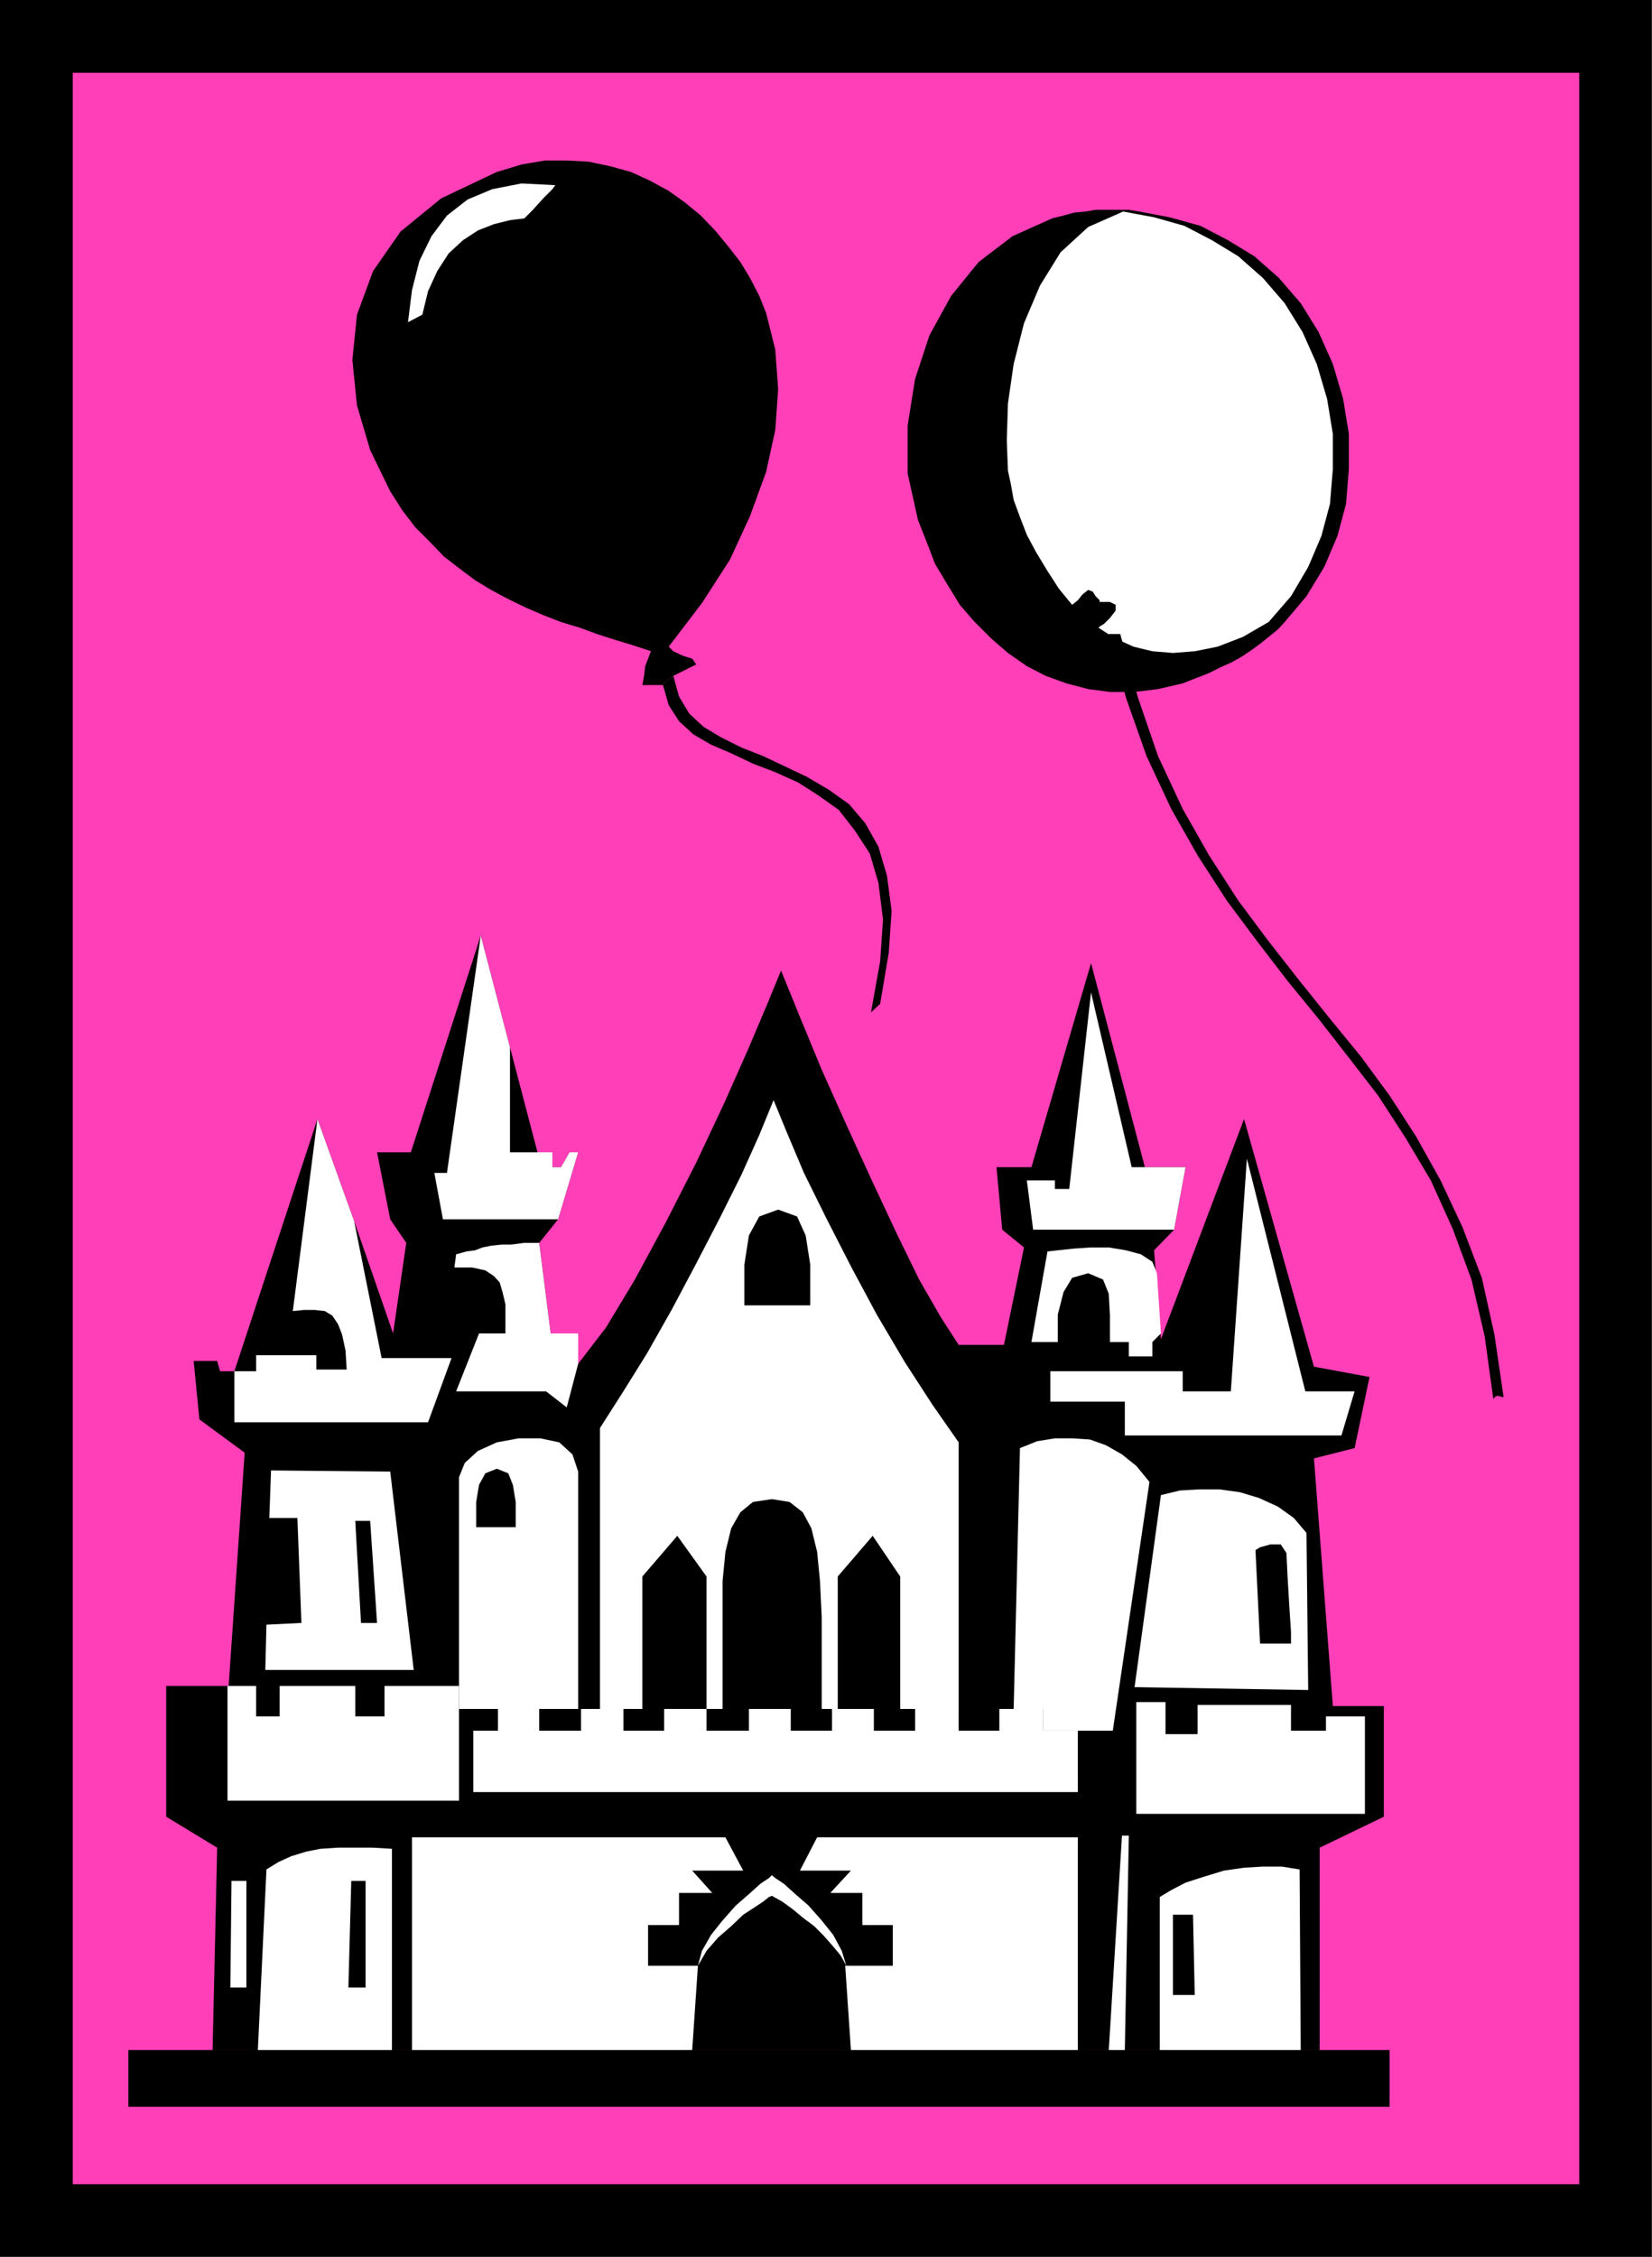 <?xml version="1.0" encoding="UTF-8" standalone="no"?>
<svg
   xmlns:ooo="http://xml.openoffice.org/svg/export"
   xmlns:dc="http://purl.org/dc/elements/1.1/"
   xmlns:cc="http://creativecommons.org/ns#"
   xmlns:rdf="http://www.w3.org/1999/02/22-rdf-syntax-ns#"
   xmlns:svg="http://www.w3.org/2000/svg"
   xmlns="http://www.w3.org/2000/svg"
   xmlns:sodipodi="http://sodipodi.sourceforge.net/DTD/sodipodi-0.dtd"
   xmlns:inkscape="http://www.inkscape.org/namespaces/inkscape"
   version="1.2"
   width="28.83mm"
   height="39.37mm"
   viewBox="0 0 2883 3937"
   preserveAspectRatio="xMidYMid"
   xml:space="preserve"
   id="svg151"
   sodipodi:docname="amusprk.svg"
   style="fill-rule:evenodd;stroke-width:28.222;stroke-linejoin:round"
   inkscape:version="0.92.5 (2060ec1f9f, 2020-04-08)"><rect x="0" y="0" width="2883" height="3937" fill="#333333" stroke="none"/><sodipodi:namedview
   pagecolor="#ffffff"
   bordercolor="#666666"
   borderopacity="1"
   objecttolerance="10"
   gridtolerance="10"
   guidetolerance="10"
   inkscape:pageopacity="0"
   inkscape:pageshadow="2"
   inkscape:window-width="664"
   inkscape:window-height="487"
   id="namedview153"
   showgrid="false"
   inkscape:zoom="0.2102413"
   inkscape:cx="54.500788"
   inkscape:cy="74.381101"
   inkscape:window-x="0"
   inkscape:window-y="0"
   inkscape:window-maximized="0"
   inkscape:current-layer="svg151" />
 <defs
   class="ClipPathGroup"
   id="defs8">
  <clipPath
   id="presentation_clip_path"
   clipPathUnits="userSpaceOnUse">
   <rect
   x="0"
   y="0"
   width="21000"
   height="29700"
   id="rect2" />
  </clipPath>
  <clipPath
   id="presentation_clip_path_shrink"
   clipPathUnits="userSpaceOnUse">
   <rect
   x="21"
   y="29"
   width="20958"
   height="29641"
   id="rect5" />
  </clipPath>
 </defs>
 <defs
   class="TextShapeIndex"
   id="defs12">
  <g
   ooo:slide="id1"
   ooo:id-list="id3"
   id="g10" />
 </defs>
 <defs
   class="EmbeddedBulletChars"
   id="defs44">
  <g
   id="bullet-char-template-57356"
   transform="matrix(4.8828125e-4,0,0,-4.8828125e-4,0,0)">
   <path
   d="M 580,1141 1163,571 580,0 -4,571 Z"
   id="path14"
   inkscape:connector-curvature="0" />
  </g>
  <g
   id="bullet-char-template-57354"
   transform="matrix(4.8828125e-4,0,0,-4.8828125e-4,0,0)">
   <path
   d="M 8,1128 H 1137 V 0 H 8 Z"
   id="path17"
   inkscape:connector-curvature="0" />
  </g>
  <g
   id="bullet-char-template-10146"
   transform="matrix(4.8828125e-4,0,0,-4.8828125e-4,0,0)">
   <path
   d="M 174,0 602,739 174,1481 1456,739 Z M 1358,739 309,1346 659,739 Z"
   id="path20"
   inkscape:connector-curvature="0" />
  </g>
  <g
   id="bullet-char-template-10132"
   transform="matrix(4.8828125e-4,0,0,-4.8828125e-4,0,0)">
   <path
   d="M 2015,739 1276,0 H 717 l 543,543 H 174 v 393 h 1086 l -543,545 h 557 z"
   id="path23"
   inkscape:connector-curvature="0" />
  </g>
  <g
   id="bullet-char-template-10007"
   transform="matrix(4.8828125e-4,0,0,-4.8828125e-4,0,0)">
   <path
   d="m 0,-2 c -7,16 -16,29 -25,39 l 381,530 c -94,256 -141,385 -141,387 0,25 13,38 40,38 9,0 21,-2 34,-5 21,4 42,12 65,25 l 27,-13 111,-251 280,301 64,-25 24,25 c 21,-10 41,-24 62,-43 C 886,937 835,863 770,784 769,783 710,716 594,584 L 774,223 c 0,-27 -21,-55 -63,-84 l 16,-20 C 717,90 699,76 672,76 641,76 570,178 457,381 L 164,-76 c -22,-34 -53,-51 -92,-51 -42,0 -63,17 -64,51 -7,9 -10,24 -10,44 0,9 1,19 2,30 z"
   id="path26"
   inkscape:connector-curvature="0" />
  </g>
  <g
   id="bullet-char-template-10004"
   transform="matrix(4.8828125e-4,0,0,-4.8828125e-4,0,0)">
   <path
   d="M 285,-33 C 182,-33 111,30 74,156 52,228 41,333 41,471 c 0,78 14,145 41,201 34,71 87,106 158,106 53,0 88,-31 106,-94 l 23,-176 c 8,-64 28,-97 59,-98 l 735,706 c 11,11 33,17 66,17 42,0 63,-15 63,-46 V 965 c 0,-36 -10,-64 -30,-84 L 442,47 C 390,-6 338,-33 285,-33 Z"
   id="path29"
   inkscape:connector-curvature="0" />
  </g>
  <g
   id="bullet-char-template-9679"
   transform="matrix(4.8828125e-4,0,0,-4.8828125e-4,0,0)">
   <path
   d="M 813,0 C 632,0 489,54 383,161 276,268 223,411 223,592 c 0,181 53,324 160,431 106,107 249,161 430,161 179,0 323,-54 432,-161 108,-107 162,-251 162,-431 0,-180 -54,-324 -162,-431 C 1136,54 992,0 813,0 Z"
   id="path32"
   inkscape:connector-curvature="0" />
  </g>
  <g
   id="bullet-char-template-8226"
   transform="matrix(4.8828125e-4,0,0,-4.8828125e-4,0,0)">
   <path
   d="m 346,457 c -73,0 -137,26 -191,78 -54,51 -81,114 -81,188 0,73 27,136 81,188 54,52 118,78 191,78 73,0 134,-26 185,-79 51,-51 77,-114 77,-187 0,-75 -25,-137 -76,-188 -50,-52 -112,-78 -186,-78 z"
   id="path35"
   inkscape:connector-curvature="0" />
  </g>
  <g
   id="bullet-char-template-8211"
   transform="matrix(4.8828125e-4,0,0,-4.8828125e-4,0,0)">
   <path
   d="M -4,459 H 1135 V 606 H -4 Z"
   id="path38"
   inkscape:connector-curvature="0" />
  </g>
  <g
   id="bullet-char-template-61548"
   transform="matrix(4.8828125e-4,0,0,-4.8828125e-4,0,0)">
   <path
   d="m 173,740 c 0,163 58,303 173,419 116,115 255,173 419,173 163,0 302,-58 418,-173 116,-116 174,-256 174,-419 0,-163 -58,-303 -174,-418 C 1067,206 928,148 765,148 601,148 462,206 346,322 231,437 173,577 173,740 Z"
   id="path41"
   inkscape:connector-curvature="0" />
  </g>
 </defs>
 <g
   id="g49"
   transform="translate(-9058,-12881)">
  <g
   id="id2"
   class="Master_Slide">
   <g
   id="bg-id2"
   class="Background" />
   <g
   id="bo-id2"
   class="BackgroundObjects" />
  </g>
 </g>
 <g
   class="SlideGroup"
   id="g149"
   transform="translate(-9058,-12881)">
  <g
   id="g147">
   <g
   id="container-id1">
    <g
   id="id1"
   class="Slide"
   clip-path="url(#presentation_clip_path)">
     <g
   class="Page"
   id="g143">
      <g
   class="Graphic"
   id="g141">
       <g
   id="id3">
        <rect
   class="BoundingBox"
   x="9058"
   y="12881"
   width="2883"
   height="3937"
   id="rect51"
   style="fill:none;stroke:none" />
        <defs
   id="defs56">
         <clipPath
   id="clip_path_1"
   clipPathUnits="userSpaceOnUse">
          <path
   d="m 9058,12881 h 2882 v 3936 H 9058 Z"
   id="path53"
   inkscape:connector-curvature="0" />
         </clipPath>
        </defs>
        <g
   clip-path="url(#clip_path_1)"
   id="g138">
         <path
   d="M 11941,16818 V 12881 H 9058 v 3937 z"
   id="path58"
   inkscape:connector-curvature="0"
   style="fill:#000000;stroke:none" />
         <path
   d="M 11814,16691 V 13008 H 9185 v 3683 z"
   id="path60"
   inkscape:connector-curvature="0"
   style="fill:#ff3fb7;stroke:none" />
         <path
   d="m 9282,16556 v -99 h 2201 v 99 z"
   id="path62"
   inkscape:connector-curvature="0"
   style="fill:#000000;stroke:none" />
         <path
   d="M 11361,16457 H 9429 l 8,-353 -89,-54 v -228 h 107 2 l 28,-407 -79,-58 -10,-102 h 41 l 5,18 h 25 l 145,-440 64,178 68,196 23,-158 -28,-41 -23,-117 h 59 l 122,-378 51,195 48,183 h 26 v 26 h 15 l 15,-26 h 15 l -35,117 -33,41 20,158 h 48 v 53 l 49,-64 50,-83 54,-100 53,-104 49,-104 43,-97 33,-78 23,-56 33,81 38,92 43,96 43,94 44,94 40,82 38,66 31,48 h 79 l 35,-170 -38,-31 -10,-109 h 61 l 104,-356 94,356 h 71 l -20,109 -35,36 12,155 145,-384 122,432 97,18 -26,124 -71,18 33,432 h 89 v 193 l -112,54 z"
   id="path64"
   inkscape:connector-curvature="0"
   style="fill:#000000;stroke:none" />
         <path
   d="m 9859,15862 v -56 -124 -137 -87 l 10,-25 23,-21 33,-15 38,-7 h 38 l 33,7 23,21 10,30 v 107 137 120 50 z"
   id="path66"
   inkscape:connector-curvature="0"
   style="fill:#ffffff;stroke:none" />
         <path
   d="m 9999,15049 20,158 h 48 v 53 l -20,76 -36,-28 h -157 l 40,-101 h 46 v -28 -23 l -5,-21 -5,-17 -10,-11 -15,-10 -23,-5 h -31 l 3,-23 18,-5 15,-2 13,-5 15,-3 18,-2 h 17 l 23,-3 z"
   id="path68"
   inkscape:connector-curvature="0"
   style="fill:#ffffff;stroke:none" />
         <path
   d="m 9455,15822 h 2 48 v 53 h 41 v -53 h 132 v 53 h 51 v -53 h 130 v 200 h -404 z"
   id="path70"
   inkscape:connector-curvature="0"
   style="fill:#ffffff;stroke:none" />
         <path
   d="m 10105,15862 v -490 l 39,-61 43,-69 43,-76 43,-81 41,-79 38,-76 31,-69 25,-61 23,56 30,71 39,79 43,84 45,84 49,83 48,74 46,66 v 465 z"
   id="path72"
   inkscape:connector-curvature="0"
   style="fill:#ffffff;stroke:none" />
         <path
   d="m 10939,15900 h -61 v -38 h -76 v 38 h -71 v -38 h -76 v 38 h -72 v -38 h -73 v 38 h -72 v -38 h -73 v 38 h -74 v -38 h -74 v 38 h -71 v -38 h -41 -33 v 38 h -73 v -38 h -72 v 38 h -43 v 107 h 1055 z"
   id="path74"
   inkscape:connector-curvature="0"
   style="fill:#ffffff;stroke:none" />
         <path
   d="m 10266,16457 h -489 v -371 h 547 l 31,58 h -89 l 35,39 h -58 v 56 h -54 v 71 h 87 z"
   id="path76"
   inkscape:connector-curvature="0"
   style="fill:#ffffff;stroke:none" />
         <path
   d="m 10543,16457 h 396 v -371 h -455 l -30,58 h 89 l -36,39 h 56 v 56 h 53 v 71 h -83 z"
   id="path78"
   inkscape:connector-curvature="0"
   style="fill:#ffffff;stroke:none" />
         <path
   d="m 10535,16310 -8,-26 -15,-28 -20,-25 -23,-26 -23,-20 -20,-18 -15,-10 -6,-5 -5,5 -15,10 -20,18 -23,20 -23,26 -20,25 -16,28 -7,26 15,-26 20,-23 23,-20 21,-20 20,-13 15,-10 10,-8 5,-2 18,10 18,13 18,15 20,15 15,15 16,18 15,18 z"
   id="path80"
   inkscape:connector-curvature="0"
   style="fill:#ffffff;stroke:none" />
         <path
   d="m 9508,16457 15,-315 21,-13 22,-10 26,-8 25,-5 31,-2 h 28 33 l 33,2 v 351 z"
   id="path82"
   inkscape:connector-curvature="0"
   style="fill:#ffffff;stroke:none" />
         <path
   d="m 9663,15270 h -53 v -25 h -105 v 28 h -38 v 89 h 338 l 41,-112 h -122 l -48,-239 -64,-178 -43,335 20,-2 h 18 l 18,2 13,8 10,15 7,18 6,28 z"
   id="path84"
   inkscape:connector-curvature="0"
   style="fill:#ffffff;stroke:none" />
         <path
   d="m 9948,14708 -51,-195 -59,414 h -22 l 15,81 h 201 l 35,-117 h -15 l -15,26 h -15 v -26 h -26 -48 z"
   id="path86"
   inkscape:connector-curvature="0"
   style="fill:#ffffff;stroke:none" />
         <path
   d="m 9523,15715 -2,79 h 259 l -41,-346 -208,-2 -3,83 h 49 l 7,183 z"
   id="path88"
   inkscape:connector-curvature="0"
   style="fill:#ffffff;stroke:none" />
         <path
   d="m 9460,16348 2,-186 h 26 v 186 z"
   id="path90"
   inkscape:connector-curvature="0"
   style="fill:#ffffff;stroke:none" />
         <path
   d="m 11328,16457 -2,-315 -31,-5 h -33 l -33,2 -35,5 -36,11 -31,10 -25,13 -20,12 v 267 z"
   id="path92"
   inkscape:connector-curvature="0"
   style="fill:#ffffff;stroke:none" />
         <path
   d="m 11021,16457 7,-374 h -12 l -23,374 z"
   id="path94"
   inkscape:connector-curvature="0"
   style="fill:#ffffff;stroke:none" />
         <path
   d="m 11041,15850 h 51 v 56 h 56 v -51 h 163 v 45 h 61 v -25 h 68 v 170 h -399 z"
   id="path96"
   inkscape:connector-curvature="0"
   style="fill:#ffffff;stroke:none" />
         <path
   d="m 11038,15824 46,-335 33,-8 33,-2 h 36 l 36,5 33,10 33,15 28,20 22,26 3,274 z"
   id="path98"
   inkscape:connector-curvature="0"
   style="fill:#ffffff;stroke:none" />
         <path
   d="m 10939,15900 h -61 v -38 h -51 l 11,-455 30,-12 31,-5 h 30 l 31,2 28,10 28,16 25,20 23,28 -64,434 z"
   id="path100"
   inkscape:connector-curvature="0"
   style="fill:#ffffff;stroke:none" />
         <path
   d="m 10891,15273 h 231 v 35 h 84 l 28,-406 102,406 h 86 l -23,77 h -378 v -59 h -130 z"
   id="path102"
   inkscape:connector-curvature="0"
   style="fill:#ffffff;stroke:none" />
         <path
   d="m 10858,15222 28,-158 18,-2 28,-3 30,-2 h 31 l 30,5 26,7 20,13 8,20 7,105 -15,15 v 25 h -41 v -25 h -33 v -46 l -2,-38 -10,-25 -26,-11 -28,8 -15,25 -10,39 v 48 z"
   id="path104"
   inkscape:connector-curvature="0"
   style="fill:#ffffff;stroke:none" />
         <path
   d="m 10962,14612 71,305 h 23 71 l -20,109 h -246 l -11,-86 h 49 v 15 h 25 z"
   id="path106"
   inkscape:connector-curvature="0"
   style="fill:#ffffff;stroke:none" />
         <path
   d="m 10357,15158 v -71 l 8,-51 18,-33 33,-12 33,12 15,33 8,51 v 71 z"
   id="path108"
   inkscape:connector-curvature="0"
   style="fill:#000000;stroke:none" />
         <path
   d="m 10319,15862 v -86 -74 -63 l 5,-51 10,-41 16,-28 22,-18 33,-5 31,5 23,18 15,28 10,41 5,51 3,63 v 74 86 z"
   id="path110"
   inkscape:connector-curvature="0"
   style="fill:#000000;stroke:none" />
         <path
   d="m 10629,15862 h -109 v -231 l 61,-71 48,71 z"
   id="path112"
   inkscape:connector-curvature="0"
   style="fill:#000000;stroke:none" />
         <path
   d="m 10291,15862 h -112 v -231 l 61,-71 51,71 z"
   id="path114"
   inkscape:connector-curvature="0"
   style="fill:#000000;stroke:none" />
         <path
   d="m 9666,16348 5,-186 h 25 v 186 z"
   id="path116"
   inkscape:connector-curvature="0"
   style="fill:#000000;stroke:none" />
         <path
   d="m 9688,15712 -10,-178 h 26 l 12,178 z"
   id="path118"
   inkscape:connector-curvature="0"
   style="fill:#000000;stroke:none" />
         <path
   d="m 9889,15545 v -44 l 5,-30 11,-20 20,-8 20,8 8,20 5,30 v 44 z"
   id="path120"
   inkscape:connector-curvature="0"
   style="fill:#000000;stroke:none" />
         <path
   d="m 11143,16361 -3,-140 h -35 v 140 z"
   id="path122"
   inkscape:connector-curvature="0"
   style="fill:#000000;stroke:none" />
         <path
   d="m 11257,15748 -8,-163 8,-5 18,-5 h 18 l 10,15 2,41 3,51 3,46 v 20 z"
   id="path124"
   inkscape:connector-curvature="0"
   style="fill:#000000;stroke:none" />
         <path
   d="m 10179,14076 3,-16 2,-17 5,-13 5,-13 -30,-10 -33,-10 -31,-10 -30,-11 -33,-10 -31,-12 -30,-13 -31,-15 -30,-16 -28,-17 -28,-21 -26,-20 -25,-26 -25,-25 -23,-30 -21,-33 -35,-72 -23,-78 -8,-79 8,-79 28,-76 48,-69 71,-58 97,-46 43,-13 41,-7 h 38 l 38,2 38,8 36,10 33,15 33,18 28,20 28,23 25,26 23,28 21,27 17,28 16,31 12,30 16,64 5,69 -5,71 -16,73 -28,77 -35,76 -49,76 -58,76 8,8 17,8 16,5 7,10 -10,5 -10,5 -10,5 -10,5 -6,5 -5,3 -5,5 -2,3 h -10 -11 -7 z"
   id="path126"
   inkscape:connector-curvature="0"
   style="fill:#000000;stroke:none" />
         <path
   d="m 10594,14632 15,-89 5,-73 -8,-61 -15,-51 -23,-41 -28,-33 -35,-25 -39,-23 -38,-18 -38,-18 -38,-15 -36,-18 -30,-18 -25,-23 -18,-30 -10,-36 -6,5 -5,3 -5,5 -2,3 10,35 18,28 25,23 31,18 35,15 38,18 39,15 40,18 36,23 35,25 28,36 26,40 15,51 8,64 -5,73 -16,89 z"
   id="path128"
   inkscape:connector-curvature="0"
   style="fill:#000000;stroke:none" />
         <path
   d="m 10027,13204 -59,-3 -51,10 -43,18 -36,28 -27,36 -21,43 -13,51 -7,56 25,-13 10,-41 16,-35 20,-31 25,-23 26,-17 28,-11 28,-7 25,-3 15,-15 18,-20 16,-16 z"
   id="path130"
   inkscape:connector-curvature="0"
   style="fill:#ffffff;stroke:none" />
         <path
   d="m 10894,13262 20,-5 18,-5 20,-2 18,-3 h 20 18 20 l 18,3 53,10 54,15 48,25 46,28 43,38 38,44 31,50 25,56 18,61 10,61 v 61 l -5,61 -15,56 -23,54 -31,51 -38,45 -12,13 -16,13 -15,12 -15,11 -18,12 -18,10 -18,8 -20,10 -46,18 -43,10 -41,5 h -43 l -38,-5 -38,-10 -36,-13 -33,-17 -33,-23 -30,-26 -28,-28 -26,-30 -22,-36 -21,-35 -15,-39 -15,-38 -18,-81 v -84 l 13,-81 25,-76 38,-69 48,-59 59,-45 z"
   id="path132"
   inkscape:connector-curvature="0"
   style="fill:#000000;stroke:none" />
         <path
   d="m 10975,13976 28,18 33,15 33,8 36,3 38,-3 40,-8 44,-17 45,-26 39,-45 30,-51 23,-54 15,-56 5,-61 v -61 l -10,-61 -18,-61 -25,-56 -31,-50 -38,-44 -43,-38 -46,-28 -48,-25 -53,-15 -54,-10 -61,27 -48,44 -36,58 -28,66 -18,71 -10,69 -2,64 2,53 5,23 5,28 11,30 12,31 16,30 20,33 20,31 23,28 10,-8 8,-10 10,-8 8,3 5,8 5,5 2,2 v 3 h 6 12 l 10,5 v 10 l -10,13 -10,10 -8,5 z"
   id="path134"
   inkscape:connector-curvature="0"
   style="fill:#ffffff;stroke:none" />
         <path
   d="m 11682,15318 -16,-109 -22,-99 -34,-89 -38,-81 -43,-77 -46,-71 -50,-68 -54,-66 -53,-66 -54,-69 -53,-71 -51,-79 -46,-81 -43,-92 -35,-102 -31,-111 h -20 l 30,111 36,102 43,92 46,81 51,79 53,71 53,69 54,66 53,68 51,66 48,74 44,74 38,84 33,89 23,99 15,109 5,-5 h 3 2 l 5,2 z"
   id="path136"
   inkscape:connector-curvature="0"
   style="fill:#000000;stroke:none" />
        </g>
       </g>
      </g>
     </g>
    </g>
   </g>
  </g>
 </g>
</svg>